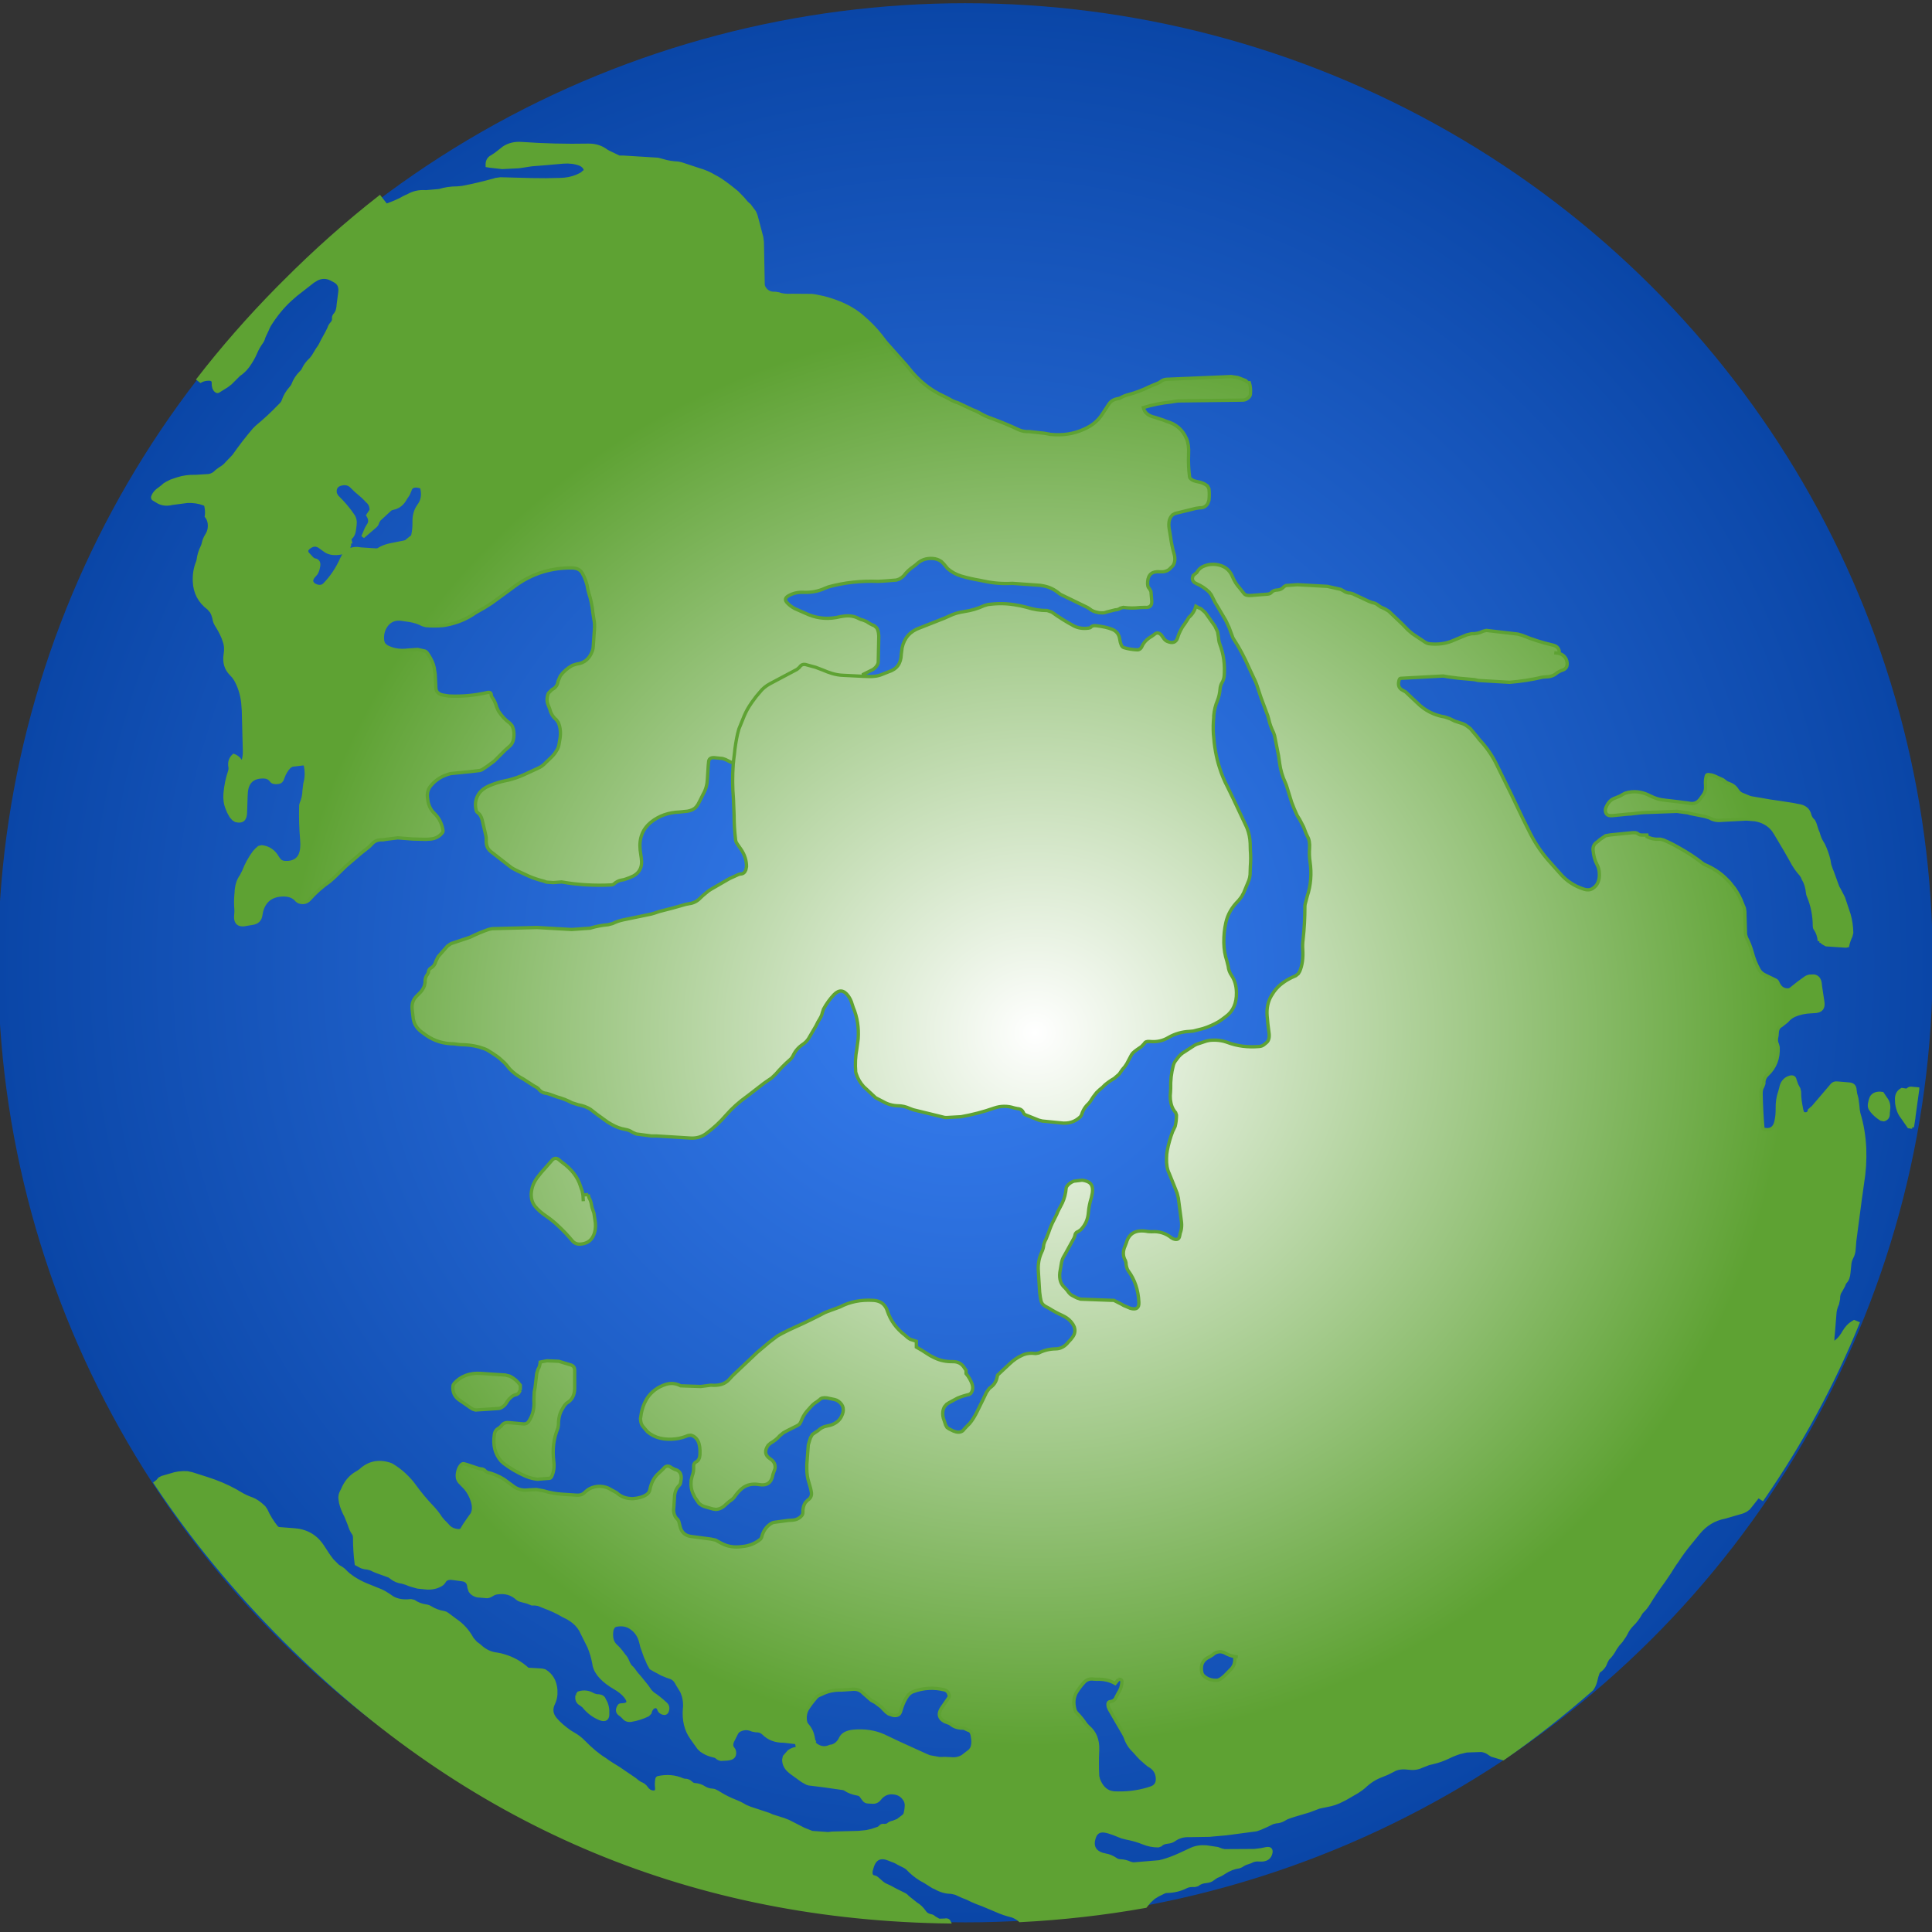 <?xml version="1.0" encoding="UTF-8" standalone="no"?>
<svg
   xmlns:dc="http://purl.org/dc/elements/1.1/"
   xmlns:cc="http://creativecommons.org/ns#"
   xmlns:rdf="http://www.w3.org/1999/02/22-rdf-syntax-ns#"
   xmlns:svg="http://www.w3.org/2000/svg"
   xmlns="http://www.w3.org/2000/svg"
   xmlns:xlink="http://www.w3.org/1999/xlink"
   xmlns:sodipodi="http://sodipodi.sourceforge.net/DTD/sodipodi-0.dtd"
   xmlns:inkscape="http://www.inkscape.org/namespaces/inkscape"
   height="583.0px"
   width="583.0px"
   version="1.1"
   id="svg16"
   sodipodi:docname="earth.svg"
   inkscape:version="0.92.3 (2405546, 2018-03-11)">
  <rect width="100%" height="100%" fill="#333333" stroke="none"/>
  <defs
     id="defs20">
    <linearGradient
       inkscape:collect="always"
       id="linearGradient864">
      <stop
         style="stop-color:#ffffff;stop-opacity:1"
         offset="0"
         id="stop860" />
      <stop
         style="stop-color:#5ea233;stop-opacity:1"
         offset="1"
         id="stop862" />
    </linearGradient>
    <linearGradient
       inkscape:collect="always"
       id="linearGradient838">
      <stop
         style="stop-color:#3980f3;stop-opacity:1"
         offset="0"
         id="stop834" />
      <stop
         style="stop-color:#0a46a7;stop-opacity:1"
         offset="1"
         id="stop836" />
    </linearGradient>
    <radialGradient
       inkscape:collect="always"
       xlink:href="#linearGradient838"
       id="radialGradient840"
       cx="342.913"
       cy="170.729"
       fx="342.913"
       fy="170.729"
       r="123.196"
       gradientTransform="matrix(2.369,0,0,2.35,-521.211,-110.75)"
       gradientUnits="userSpaceOnUse" />
    <radialGradient
       inkscape:collect="always"
       xlink:href="#linearGradient864"
       id="radialGradient866"
       cx="21.347"
       cy="21.639"
       fx="21.347"
       fy="21.639"
       r="266.803"
       gradientTransform="matrix(0.85,-0.013,0.012,0.807,2.928,4.447)"
       gradientUnits="userSpaceOnUse" />
  </defs>
  <sodipodi:namedview
     pagecolor="#ffffff"
     bordercolor="#666666"
     borderopacity="1"
     objecttolerance="10"
     gridtolerance="10"
     guidetolerance="10"
     inkscape:pageopacity="0"
     inkscape:pageshadow="2"
     inkscape:window-width="2560"
     inkscape:window-height="1380"
     id="namedview18"
     showgrid="false"
     inkscape:zoom="2.0617496"
     inkscape:cx="293.68261"
     inkscape:cy="272.099"
     inkscape:window-x="0"
     inkscape:window-y="31"
     inkscape:window-maximized="1"
     inkscape:current-layer="svg16" />
  <ellipse
     style="fill:url(#radialGradient840);fill-opacity:1;fill-rule:nonzero;stroke-width:2.383"
     id="path24"
     cx="291.313"
     cy="290.53"
     rx="291.911"
     ry="289.56" />
  <g
     transform="translate(291.015,289.985)"
     id="g14"
     style="opacity:1;fill:url(#radialGradient866);fill-opacity:1;stroke:#5ea233;stroke-opacity:1">
    <path
       d="M 85.5,-174.5 H 86 q 0.5,1.65 0.3,3.5 -0.05,0.7 -0.95,1.3 -0.6,0.45 -1.35,0.45 l -19.5,0.25 -1.45,0.2 -0.55,0.1 q -4.4,0.45 -8.5,1.7 0.5,2.3 3.5,2.95 l 2.6,0.85 0.85,0.35 q 4.4,1.2 6.1,5.3 0.75,1.75 0.6,4.55 -0.15,3.5 0.3,6.95 0.05,0.3 0.45,0.65 0.65,0.55 2.1,0.8 1.7,0.3 2.85,1.25 l 0.45,0.85 q 0.2,1.75 0,3.5 l -0.35,0.95 q -0.85,1.4 -2.45,1.3 l -1.05,0.15 -6.35,1.55 -0.75,0.4 q -1.5,1.35 -1.05,4.2 l 0.4,2.4 q 0.35,2.7 1.05,5.1 0.65,2.15 -0.3,3.65 l -1.1,1.1 q -1.15,0.9 -2.85,0.75 -3.45,-0.3 -3.7,2.95 -0.15,1.6 0.55,2.15 l 0.45,0.85 0.25,3 q 0.05,2 -2.05,1.8 l -1.5,0.05 q -2.6,0.3 -5.05,-0.05 l -0.9,0.25 q -0.55,0.45 -1.55,0.5 l -2.6,0.65 q -0.65,0.3 -1.4,0.25 l -1,-0.05 -0.1,-0.05 q -1.6,-0.25 -2.6,-1.1 l -0.7,-0.45 -8.05,-3.9 -0.55,-0.4 q -2,-1.65 -4.45,-2.15 l -1.1,-0.2 -8.45,-0.6 q -4.4,0.25 -8.5,-0.65 l -1.5,-0.3 q -2.7,-0.45 -5.45,-1.25 -2.3,-0.7 -4.1,-2.25 l -1.2,-1.45 -0.7,-0.7 q -1.15,-0.8 -2.55,-0.9 -3,-0.25 -5.1,1.85 l -0.85,0.65 q -1.6,1.05 -2.85,2.7 l -0.55,0.5 -0.8,0.5 -0.85,0.3 -3.05,0.25 -2.45,0.15 q -7.85,-0.3 -14.95,1.65 l -1.05,0.4 q -3,1.4 -6.5,1.25 h -1 q -1.85,0.1 -3.4,0.95 -1.85,0.95 -0.55,2.25 1.05,1.1 2.35,1.75 l 4.1,1.8 q 4.55,1.85 9.55,0.6 l 0.95,-0.15 q 2.65,-0.4 4.7,0.75 0.55,0.3 1.25,0.45 l 1,0.4 q 1.2,0.85 2.4,1.3 l 0.7,0.65 q 0.75,1.2 0.6,3.5 l -0.15,7 -0.25,0.65 -0.5,0.7 -0.75,0.65 -3,1.5 v 0.6 l 1.5,0.05 q 2.45,0.15 4.45,-0.75 l 1.65,-0.65 q 3.75,-1.15 3.85,-5.25 l 0.25,-1.95 q 0.95,-4.5 5.3,-6.05 l 7.5,-2.95 1.45,-0.65 q 2.05,-1 4.55,-1.35 3.1,-0.45 5.9,-1.75 l 1.15,-0.35 q 4.6,-0.65 8.9,0.2 l 1.1,0.2 1.85,0.45 q 2.95,0.95 6.1,0.95 l 1.35,0.45 q 3.15,2.3 6.7,4.2 1.95,1 4.45,0.65 0.5,-0.05 0.7,-0.3 0.45,-0.6 1.8,-0.4 2.8,0.35 4.55,1.05 2.05,0.8 2.35,3.1 0.1,0.75 0.35,1.4 0.25,0.85 0.9,1.05 1.85,0.55 3.85,0.65 1.1,0.1 1.6,-1.05 0.8,-1.8 2.9,-3 l 0.9,-0.65 q 0.95,-0.85 2,0.2 l 0.65,0.9 q 0.45,0.75 1.15,1.05 2.45,1.05 3.15,-1.1 l 0.3,-0.9 0.25,-0.6 q 0.75,-1.65 1.5,-2.55 l 0.95,-1.45 0.4,-0.65 q 1.55,-1.3 2.1,-3.35 l 0.7,0.4 0.85,0.35 1.3,1.15 2.9,4.1 0.8,1.7 0.3,1.85 q 0.05,1 0.4,1.95 1.7,4.45 1.3,9.55 -0.1,1.05 -0.6,1.9 -0.6,1 -0.65,2.1 -0.15,1.85 -0.8,3.45 -0.9,2.15 -1.1,4.55 v 0.5 q -0.25,2.5 -0.1,5 0.4,5.65 1.8,10 1,3.25 2.5,6.05 l 1.65,3.4 4,8.5 0.25,0.6 q 0.8,2.05 0.9,4.45 l 0.05,2 q 0.2,2.5 0,5 l -0.05,1.5 q 0.05,1.9 -0.75,3.5 l -0.85,2.05 -0.35,0.85 -0.65,1.2 -0.9,1.15 q -3.05,3 -3.85,6.7 -0.65,2.85 -0.6,6.05 0.05,2.95 0.9,5.45 l 0.4,1.6 q 0.15,1.55 1.05,2.85 1.4,2.1 1.45,5.1 0.1,4.9 -3.25,7.3 l -1.2,0.9 -0.8,0.55 Q 74.55,19.6 72,20.4 l -2.95,0.75 -1.05,0.1 q -3.5,0.15 -6.45,1.85 -2.5,1.5 -5.55,1.2 -1.35,-0.15 -1.7,0.6 l -0.9,0.95 -1.25,0.85 -0.8,0.6 q -0.6,0.45 -0.9,0.95 L 49,31 l -0.6,0.9 -0.65,0.75 -0.5,0.7 -0.55,0.8 -1.5,1.3 q -1.5,0.85 -2.8,1.95 l -0.75,0.75 -0.8,0.65 -1,0.95 q -1,1.2 -1.9,2.7 L 37.5,43 q -1.55,1.4 -2.15,3.45 L 35,47 q -2.45,2.35 -6,1.85 l -5.5,-0.55 -1,-0.25 -4,-1.6 Q 18,46.25 17.85,45.85 17.4,44.65 16,44.55 l -0.95,-0.2 Q 12,43.35 8.95,44.4 4.1,46.1 -1,47 l -4.5,0.25 -0.55,-0.05 -1.4,-0.35 -8,-1.95 -1.05,-0.4 q -1.75,-0.8 -3.5,-0.8 -2.45,-0.05 -4.5,-1.25 l -1.55,-0.8 -0.75,-0.4 -3.6,-3.35 q -1.55,-1.7 -2.25,-3.85 L -32.8,33.5 q -0.3,-3.6 0.35,-7 l 0.4,-3 q 0.35,-5.1 -1.5,-9.5 l -0.35,-1.05 q -0.35,-1.3 -1.15,-2.4 -2,-2.75 -4.3,-0.4 -1.85,1.95 -3.15,4.35 l -0.35,1.05 q -0.15,0.7 -0.45,1.3 l -0.45,0.8 -0.45,0.75 -0.6,1.2 -2.25,3.85 q -0.7,1.05 -1.7,1.7 -1.95,1.3 -2.9,3.3 -0.35,0.8 -1,1.35 -2.2,1.9 -4.25,4.3 l -1.25,1.2 -1.25,0.85 -1.15,0.8 -5.05,3.9 q -3.6,2.55 -6.35,5.7 -2.6,3.05 -6,5.55 -1.95,1.45 -4.55,1.35 L -93,52.8 h -1.5 l -4.55,-0.6 -1.2,-0.55 q -0.8,-0.6 -2.2,-0.85 -1.9,-0.3 -3.95,-1.45 l -1.2,-0.7 -3.25,-2.35 -1.35,-1.05 -0.65,-0.5 q -1.6,-1 -3.65,-1.35 l -1.9,-0.6 q -2.15,-1.15 -4.6,-1.8 l -1.9,-0.7 -1.15,-0.35 q -1.55,-0.1 -2.5,-1.4 l -0.5,-0.4 -0.75,-0.4 -3.25,-2.1 q -2.4,-1.25 -4.1,-3 l -1.1,-1.35 -0.5,-0.55 -1.6,-1.45 -0.8,-0.6 q -1.35,-0.95 -2.8,-1.8 -0.8,-0.45 -2.55,-0.95 -2.65,-0.7 -5.5,-0.7 L -152.55,25.2 -154,25 q -4.75,0 -8.45,-2.6 l -1.1,-0.8 q -1.8,-1.25 -2.5,-3.1 l -0.25,-1 -0.35,-3 q -0.2,-2.35 1.3,-3.85 l 0.75,-0.75 q 1.15,-1.05 1.65,-2.4 l 0.2,-1 Q -162.85,5 -162,4 l 0.25,-0.5 q 0,-0.95 0.8,-1.4 1.1,-0.6 1.5,-2.1 l 0.65,-1.3 2.8,-3.2 1.1,-0.75 4.95,-1.65 0.85,-0.3 q 2.7,-1.35 5.6,-2.35 l 1,-0.2 13.5,-0.35 10.5,0.6 5.55,-0.4 q 2.6,-0.8 5.45,-1.05 l 1.35,-0.35 q 1.5,-0.75 3.15,-1.1 l 8.45,-1.75 1.05,-0.3 1.5,-0.5 q 4.1,-1 7.95,-2.15 l 1.05,-0.2 q 1.95,-0.25 3.4,-1.8 l 0.75,-0.7 1.7,-1.4 0.8,-0.5 5.45,-3.15 2.85,-1.3 0.55,-0.1 q 1.1,-0.05 1.55,-1.25 l 0.2,-1 q 0,-2.7 -1.6,-5.1 l -1.25,-1.8 q -0.4,-0.6 -0.45,-1.15 -0.45,-3.7 -0.45,-7.45 l -0.2,-5 q -0.45,-5.15 -0.05,-10.5 l 0.05,-0.4 -0.8,-0.1 -1.6,-0.8 -0.9,-0.3 -2.5,-0.25 q -1.65,-0.1 -1.7,1.35 l -0.1,1 -0.25,4 q -0.1,2.6 -1.25,4.6 l -0.4,0.8 -0.6,1.2 q -0.55,1.2 -1.15,1.9 -0.85,1 -2.6,1.3 l -2.45,0.25 q -4.95,0.2 -8.5,3 -3.9,3.1 -3.35,8.45 l 0.35,2.5 q 0.65,4.3 -3.4,5.8 l -1.2,0.45 q -0.65,0.25 -1.4,0.35 -1.2,0.2 -2.25,1.15 -0.25,0.25 -0.75,0.3 -7.8,0.4 -15.05,-0.9 l -2.5,0.2 -2.1,-0.15 -0.8,-0.3 q -2.3,-0.55 -4.5,-1.5 l -3.45,-1.6 q -1.4,-0.65 -2.15,-1.25 l -5.9,-4.6 q -1.45,-1.15 -1.35,-3.45 0.05,-0.75 -0.15,-1.5 l -1.05,-4.5 q -0.4,-1.6 -1.35,-2.25 -0.4,-0.25 -0.5,-0.8 -0.65,-2.75 0.85,-4.95 1,-1.45 3.05,-2.35 2.5,-1.05 4.95,-1.55 l 0.95,-0.2 q 2.4,-0.6 4.5,-1.55 l 4.45,-2.05 q 1.25,-0.55 2.25,-1.65 l 1.3,-1.25 q 0.95,-0.85 1.65,-1.85 l 0.7,-1.15 0.3,-0.9 0.35,-2 q 0.45,-2.75 -0.5,-5 l -0.6,-0.8 q -1.5,-1.25 -1.95,-3.15 l -0.4,-1.05 q -0.85,-1.75 -0.05,-3.8 l 1.1,-1.1 q 1.6,-0.75 1.85,-2.55 l 0.65,-1.55 q 1.35,-1.9 3.65,-3.2 l 1.3,-0.4 q 3.45,-0.4 4.75,-4 0.25,-0.65 0.25,-1.4 l 0.35,-5 q 0.15,-1.75 -0.15,-3.05 l -0.3,-1.95 q -0.3,-3.1 -1.25,-6.05 l -0.25,-0.95 q -0.4,-2.75 -1.75,-5.1 -0.9,-1.5 -3.15,-1.5 -4.4,-0.05 -8.5,1.15 -4.65,1.4 -8.6,4.3 l -1.75,1.3 -5.2,3.8 q -2.15,1.45 -4.4,2.65 l -0.6,0.35 q -3.85,2.75 -8.9,3.7 l -1.05,0.15 q -2.5,0.2 -5,0 l -1,-0.3 q -1.8,-0.95 -4.05,-1.3 l -2.45,-0.35 q -2.75,-0.3 -4.35,1.75 -1.6,2.1 -1.2,4.9 l 0.3,0.85 0.75,0.7 q 2.8,1.6 6.5,1.15 l 3,-0.2 2.25,0.5 q 0.5,0.25 0.9,0.9 1.5,2.25 1.85,4.1 l 0.3,2 0.2,4 q 0,1.75 2.05,2.25 l 1.95,0.3 q 5.95,0.25 11.5,-1.05 1.3,-0.3 1.25,1 l 0.25,0.5 q 0.85,1.05 1.35,2.9 l 0.55,1.2 q 1.5,2.3 3.45,3.65 l 0.65,0.75 q 0.85,1.75 0.45,4 -0.25,1.45 -1.25,2.25 l -1.3,1.15 -3.25,3.25 -0.8,0.6 -0.7,0.5 -0.8,0.6 -1.45,0.95 -0.5,0.2 -2.4,0.3 -6.5,0.65 q -3.7,0.9 -5.95,3.6 -1.25,1.4 -1.1,3.45 l 0.2,1.45 q 0.45,2.1 1.9,3.5 1,1 1.55,2 0.8,1.5 1.05,3.1 0.1,0.45 -0.25,0.85 -1.35,1.6 -3.4,1.8 l -1.5,0.1 -4,-0.1 -4.5,-0.35 -3.6,0.45 -0.9,0.15 q -2.1,-0.15 -3.3,1.25 -0.7,0.8 -1.6,1.45 l -1.65,1.3 -4.55,3.9 -3.6,3.5 -1.3,1.15 q -3.4,2.35 -6.1,5.4 -0.8,0.9 -1.9,0.95 -1.4,0.05 -2.1,-0.8 -1.3,-1.5 -3.9,-1.5 -5.25,0.05 -6.6,4.9 l -0.2,1.05 q -0.25,2.35 -2.7,2.65 l -1.5,0.25 q -3.8,0.9 -3.35,-2.95 0.1,-0.7 0.05,-1.45 -0.2,-2.25 0,-4.5 l 0.05,-0.5 q 0.1,-3.2 1.55,-5.15 l 0.7,-1.35 q 1.2,-3.15 3.2,-5.85 l 0.7,-0.75 0.75,-0.65 0.85,-0.2 q 3.15,0.4 4.75,3.3 l 0.6,0.8 q 0.55,0.55 1.5,0.65 h 1.15 q 2.6,-0.25 3.55,-2.3 0.75,-1.7 0.5,-4.5 -0.45,-5.2 -0.3,-10.5 l 0.15,-0.55 q 0.8,-1.85 0.85,-3.95 l 0.25,-2 q 0.8,-2.85 0.05,-5.9 l -0.55,-0.1 -3.4,0.4 -0.75,0.45 q -1.35,1.35 -2.1,3.55 -0.3,1.05 -1.25,1.2 -1.6,0.25 -2.15,-0.5 -0.8,-1.15 -2.35,-1.15 -5,-0.1 -5.25,5.05 l -0.05,1 -0.15,4.5 q 0,1.7 -0.7,2.35 -0.75,0.65 -2.25,0.25 l -0.7,-0.45 -0.7,-0.8 -0.75,-1.35 -0.4,-1 q -0.85,-2 -0.65,-4.5 0.3,-3.5 1.35,-6.6 0.25,-0.65 0.15,-1.4 -0.4,-2.15 1.1,-3.5 1.75,0.65 2.5,2.5 0.85,-1.75 0.75,-4 l -0.25,-9.5 q 0,-2.55 -0.25,-5 -0.45,-3.85 -2.25,-7 l -0.6,-0.85 -0.75,-0.8 q -2.25,-2.3 -1.7,-5.85 0.4,-2.25 -0.3,-4.05 l -0.3,-0.9 q -0.85,-2.05 -2.05,-3.9 -0.6,-0.95 -0.75,-2.1 l -0.35,-1.15 -0.4,-0.8 -0.85,-1 q -4.1,-3.05 -4.3,-8.1 -0.15,-3.2 1,-5.95 l 0.15,-0.6 q 0.25,-2.05 1.2,-3.95 0.25,-0.5 0.35,-1.05 0.3,-1.35 1.05,-2.5 0.95,-1.45 0.75,-3.45 -0.15,-1.25 -0.9,-2.2 l 0.05,-0.25 q 0.15,-1.35 -0.2,-2.95 -0.1,-0.35 -0.6,-0.55 -2.3,-0.85 -5,-0.75 l -4.55,0.6 q -2.65,0.65 -4.6,-0.65 l -0.75,-0.45 q -0.85,-0.35 -0.4,-1.2 0.55,-1.2 1.85,-2.05 l 0.85,-0.65 0.75,-0.65 0.75,-0.45 1.2,-0.6 0.85,-0.3 1.05,-0.35 q 2.6,-0.85 5.5,-0.75 l 4,-0.25 q 1.4,-0.25 2.3,-1.3 l 1.15,-0.85 q 1.25,-0.7 1.95,-1.6 l 1.45,-1.5 0.7,-0.75 q 2.9,-4.15 6.1,-7.9 l 0.75,-0.75 q 3.75,-3.1 6.75,-6.25 l 0.75,-0.75 q 0.35,-0.4 0.55,-0.9 0.65,-2.1 2.45,-4.1 0.35,-0.4 0.55,-0.9 0.7,-1.95 2.4,-3.65 0.4,-0.35 0.65,-0.85 0.75,-1.7 2.35,-3.15 l 0.65,-0.85 1.3,-2.15 q 0.75,-0.95 1.35,-2.3 l 1.5,-2.75 0.6,-1.2 q 0.25,-0.85 0.85,-1.5 0.65,-0.65 0.55,-1.6 -0.05,-0.6 0.6,-1.25 l 0.4,-0.7 q 0.35,-0.95 0.4,-2.05 l 0.45,-3.5 q 0.45,-2.6 -1.4,-3.65 l -1.2,-0.65 q -2.15,-1.05 -4.3,0 l -1.15,0.7 -5.25,4.1 -1.7,1.5 q -3.35,3.05 -6.25,7.65 l -0.4,0.8 -0.25,0.6 -0.95,2 -0.3,0.9 -0.3,0.6 q -1.25,1.7 -2,3.5 -0.75,1.8 -2.2,3.85 -1.2,1.65 -2.8,2.7 l -1.75,1.75 -0.75,0.75 -1.1,0.85 -2.65,1.65 q -0.3,0.15 -0.7,-0.2 -0.8,-0.7 -0.75,-2.4 0,-1.1 -1.35,-1.1 -1.4,0 -2.5,0.6 l -0.7,-0.55 q 10.95,-14.15 24,-27.4 l 2.15,-2.15 q 13.8,-13.85 28.6,-25.4 l 1.95,2.5 q 2.2,-0.75 4.35,-1.8 l 0.8,-0.45 0.8,-0.4 0.6,-0.25 q 2.45,-1.45 5.45,-1.2 l 4,-0.35 q 2.55,-0.8 5.5,-0.8 l 1.5,-0.15 q 4.7,-0.9 9.2,-2.15 h 0.05 l 0.8,-0.25 1.45,-0.2 9.5,0.25 q 4.25,0.1 8.5,-0.05 2.75,-0.05 5.05,-1 l 0.85,-0.4 q 0.7,-0.3 1.15,-0.8 1.15,-0.6 -0.15,-1.9 -0.4,-0.35 -0.9,-0.55 -2.25,-0.85 -5,-0.65 l -3.5,0.3 -1,0.1 -5,0.4 -1.05,0.15 -1.9,0.3 -1.05,0.15 -5,0.25 -3.55,-0.4 -0.95,-0.15 q -0.1,-1.95 1.4,-2.7 l 1.15,-0.75 2.5,-1.95 q 2.3,-1.5 5.45,-1.25 9.85,0.7 20,0.5 3.15,-0.05 5.45,1.7 l 0.6,0.35 3.45,1.65 v -0.1 h 1 l 10.5,0.65 1.5,0.4 q 2.1,0.65 4.5,0.75 l 1,0.2 5.45,1.8 q 2.5,0.7 4.7,2.05 l 0.75,0.4 1.15,0.7 q 2.4,1.65 4.85,3.7 l 1.75,1.8 1.15,1.35 0.8,0.7 1.5,2 q 0.45,0.8 0.75,2.1 l 1.45,5.5 0.2,1.45 0.25,13 0.15,0.55 q 1.05,2.15 3.6,2 l 0.9,0.15 q 1.55,0.6 4.1,0.45 l 6,0.05 1.05,0.15 1.45,0.3 q 1.9,0.35 4.55,1.3 5.3,1.9 8.8,5.2 l 0.8,0.7 q 2.8,2.55 5.4,6.1 l 0.45,0.55 5.9,6.6 0.7,0.85 q 4.55,5.9 10.85,8.7 l 1.55,0.8 q 1.1,0.7 2.5,1.1 l 2.25,1.05 2.2,1.05 q 1.05,0.35 2,0.9 1.75,1.05 3.65,1.7 4.15,1.5 8.3,3.45 1.45,0.65 3.1,0.55 l 4.6,0.5 1.9,0.35 q 5.45,0.55 10.05,-1.55 0.7,-0.3 1.4,-0.7 2.55,-1.4 4.1,-3.8 l 2,-3.05 q 0.95,-1.45 2.9,-1.7 l 0.6,-0.2 q 1.15,-0.7 2.45,-1 3.2,-0.85 6.35,-2.4 l 0.8,-0.35 1.7,-0.7 q 0.4,-0.15 0.8,-0.45 0.95,-0.8 2.35,-0.75 l 19,-0.8 2,0.3 2.35,0.9 0.65,0.65 m -75,299 3.1,-2.9 q 1.75,-1.7 3.9,-2.65 1.75,-0.8 4,-0.5 l 0.9,-0.15 q 2.35,-1.2 5.1,-1.25 2.25,0 3.9,-2.1 l 0.75,-0.8 0.6,-0.8 q 0.9,-1.35 0.4,-2.9 l -0.4,-0.8 -0.6,-0.8 q -1,-1.15 -2.65,-1.9 -2,-0.9 -3.9,-2.1 l -1.2,-0.65 q -1.1,-0.65 -1.3,-1.7 l -0.2,-1 -0.2,-1.5 -0.35,-5.6 -0.05,-0.9 q -0.2,-3 1,-5.6 0.55,-1.05 0.65,-2.4 l 0.3,-0.85 0.4,-0.8 0.75,-1.9 q 0.65,-2 1.65,-3.9 l 0.8,-1.6 0.35,-0.85 1.35,-2.6 q 0.95,-2.05 1.15,-4.5 0.05,-0.25 0.25,-0.55 0.75,-1 2.05,-1.5 l 2.5,-0.3 q 1,0.1 1.9,0.55 1.55,0.8 1.2,3.3 l -0.3,1.45 q -0.7,2.15 -0.9,4.55 -0.25,3 -2.3,5.1 l -0.7,0.5 q -1,0.3 -1.1,1.4 l -0.2,0.55 -2.7,4.9 -0.35,0.6 Q 29.5,90 29.3,91.05 L 28.8,94 q -0.35,3.05 1.55,4.65 l 0.7,0.8 q 0.75,1.15 1.5,1.5 l 1.35,0.7 1.15,0.4 9.45,0.35 h 0.6 l 2.35,1.2 0.6,0.35 2,0.85 q 2.75,0.8 2.6,-1.8 -0.25,-5.55 -3.2,-9.5 -0.6,-0.85 -0.7,-2.5 L 48.6,90.45 Q 47.4,88.4 48.5,86 l 0.4,-1.05 q 1.25,-4.35 6.55,-3.3 l 1.05,0.05 q 3.4,-0.25 6,1.85 l 0.55,0.3 q 1.65,0.6 1.9,-0.85 l 0.2,-0.95 q 0.7,-1.7 0.2,-4.5 L 64.55,71.5 64.2,70.1 63.4,68.05 61.8,64.1 q -0.9,-1.8 -0.8,-4.6 0,-1.25 0.25,-2.45 0.55,-2.85 1.6,-5.6 l 0.4,-0.8 0.35,-0.75 Q 64,48.25 64,46.5 l -0.25,-0.75 q -0.7,-0.8 -1.1,-1.8 Q 61.9,41.9 62.2,39.5 l 0.05,-1 q -0.1,-3.65 0.8,-7 0.2,-0.75 0.65,-1.35 l 0.6,-0.8 q 0.9,-1.25 2.15,-1.95 l 3,-1.95 0.6,-0.3 0.9,-0.3 2.1,-0.7 0.95,-0.2 q 2.9,-0.3 5.45,0.65 4.4,1.65 9.55,1.2 0.75,-0.05 1.35,-0.5 l 0.8,-0.65 q 1.1,-0.9 0.75,-3.15 -0.35,-2.4 -0.55,-5 Q 91.1,13.15 92.6,10.55 94,8.1 96.1,6.6 97.7,5.4 100,4.45 l 0.75,-0.6 0.45,-0.75 q 1.15,-2.65 0.9,-6.6 -0.1,-1.5 0.1,-3 0.55,-4.8 0.55,-10 l 0.05,-0.55 0.65,-2.45 q 1.65,-5 0.85,-10.45 -0.3,-2 -0.15,-4.05 0.15,-2.3 -0.6,-3.55 l -0.45,-0.95 -0.75,-1.95 -1.15,-2.2 -0.8,-1.3 q -0.9,-1.9 -1.65,-3.95 l -1.6,-5.15 -0.35,-0.85 q -1.25,-2.75 -1.65,-5.6 L 94.8,-61.95 94,-66 l -0.4,-2 -0.3,-0.9 q -1.05,-2.1 -1.45,-4.05 l -0.3,-1.05 -2.05,-5.5 -1.35,-4.05 -0.35,-0.85 -1.9,-4.05 q -2.05,-4.7 -4.5,-8.45 -0.45,-0.65 -0.75,-1.65 l -0.8,-2.15 -0.1,-0.2 -0.75,-1.6 -0.2,-0.4 -2.4,-4.05 -0.7,-1.15 -0.4,-0.8 -0.8,-1.6 -0.65,-0.85 q -1.75,-1.65 -3.9,-2.55 -1.15,-0.5 -1.15,-1.6 l 0.2,-0.8 0.6,-0.5 0.5,-0.4 q 0.8,-1.45 2.3,-2 2.55,-1 5.2,-0.05 2.3,0.85 3.3,3.3 0.85,2 2.15,3.4 l 1.3,1.65 q 0.55,0.75 2.15,0.6 l 5,-0.4 q 0.75,-0.05 1.2,-0.55 0.5,-0.65 1.8,-0.7 1.15,-0.05 2,-1.05 l 0.55,-0.3 3.45,-0.25 9,0.5 4.05,0.9 0.75,0.4 q 1.05,0.75 2.2,0.75 l 0.85,0.25 q 0.4,0.25 0.8,0.4 l 3.85,1.8 1.05,0.4 q 1.05,0.15 1.8,0.8 l 0.8,0.55 q 0.6,0.3 1.25,0.55 l 1.15,0.7 4.1,3.9 1.75,1.8 1.3,1.1 3.9,2.6 q 0.65,0.4 1.4,0.45 3.55,0.35 6.5,-0.8 l 4.55,-1.9 1.45,-0.35 q 1.95,0.05 3.5,-0.75 l 1,-0.25 9.5,1.1 1.4,0.4 q 4.3,1.8 9.05,2.9 1.75,0.35 2.05,1.85 l -0.1,0.65 0.05,0.05 q 1.5,0.4 2.15,1.75 l 0.2,0.6 q 0.5,2.3 -1.7,2.8 l -1.15,0.6 q -1.45,1.35 -3.45,1.3 l -1.05,0.1 q -4.85,1.15 -9.95,1.55 l -9.45,-0.55 -1.1,-0.25 -4.95,-0.45 -3.1,-0.4 -1.4,-0.25 -12.9,0.7 q -0.35,0.05 -0.5,0.8 -0.5,2.05 1.25,2.85 l 0.8,0.45 1.3,1.25 3.1,2.9 q 1.9,1.6 4,2.45 1.55,0.65 3.4,0.95 l 1.6,0.55 1.4,0.7 2.45,0.8 0.75,0.35 0.7,0.5 0.8,0.6 2.1,2.5 0.6,0.8 q 2.9,3.05 4.85,6.75 l 4.75,9.65 3.75,7.85 0.6,1.2 0.9,1.8 0.6,1.2 q 2.5,4.9 6.2,8.9 l 2.8,3.15 q 2.85,3.3 7.2,4.7 1.45,0.45 2.55,-0.2 2.25,-1.4 2.05,-4.65 -0.05,-1.4 -0.65,-2.5 -1.05,-2 -1.25,-4.5 -0.1,-1.6 1.3,-2.45 l 0.8,-0.7 1.7,-1.15 1.45,-0.25 6.5,-0.65 q 1.35,-0.15 1.85,0.35 0.4,0.35 1.15,0.35 h 1.5 l 0.05,0.5 q 1.7,0.9 4,0.75 l 1,0.25 q 2.45,1.05 4.6,2.3 4.2,2.35 7,4.6 0.4,0.35 0.9,0.55 3.6,1.55 6.1,3.95 l 1.25,1.25 1.55,1.95 q 1.55,2.25 2.3,4.35 l 0.65,1.6 0.15,0.95 0.2,7 0.3,1 q 1,1.8 1.75,4.45 0.7,2.75 2.05,5.15 0.5,0.95 1.65,1.55 l 3.4,1.65 q 0.4,0.2 0.6,0.7 0.95,2.3 3.05,2.25 0.5,0 0.95,-0.35 2.25,-1.85 4.2,-3.2 0.6,-0.45 1.35,-0.6 l 1.35,-0.05 q 1.7,0.25 1.9,2.45 l 0.05,0.55 0.75,4.95 q 0.3,2.45 -2.05,2.7 l -1.5,0.1 q -2.75,0.1 -5.05,1.1 -1.3,0.6 -2.25,1.75 l -1.7,1.35 q -1.25,0.6 -1.25,2.5 l -0.05,0.55 q -0.4,1.65 0.1,2.55 l 0.25,0.9 q 0.25,5.05 -3.2,8.3 -1.2,1.1 -1.1,2.7 l -0.35,0.95 q -0.5,0.7 -0.5,2.05 0.1,5.25 0.55,10.45 0.05,0.3 0.6,0.4 2.7,0.45 3.35,-2.35 0.45,-1.95 0.4,-4 -0.05,-2.7 0.75,-5 l 0.3,-1.05 q 0.45,-2.65 2.7,-3.35 1.4,-0.4 1.6,0.9 l 0.5,1.4 0.65,1.2 0.2,0.9 q 0,1.85 0.3,3.55 l 0.35,1.9 L 253,46 q 1.8,0.55 2,-0.95 l 1.1,-0.95 5.55,-6.5 q 0.65,-0.9 1.85,-0.75 l 3.5,0.3 q 1.7,0.1 1.75,1.85 l 0.15,1.05 0.25,0.9 0.15,0.6 0.25,1.9 0.15,1.55 0.2,1.05 q 1.5,4.95 1.75,10.45 0.2,5.4 -0.65,10.5 l -0.7,5 -1.65,12.5 -0.2,2.5 q -0.05,1.3 -0.75,2.6 -0.45,0.9 -0.55,1.9 L 266.9,94 q -0.15,1.95 -1.05,2.85 -0.35,0.4 -0.55,1.1 l -0.85,1.55 q -0.75,1 -0.7,2.5 l -0.3,1.45 q -0.75,1.65 -0.8,3.05 l -0.4,5.05 q -0.25,1.95 -0.25,3.95 1.85,-1 3.05,-2.95 l 0.35,-0.6 q 1.1,-1.85 2.45,-2.7 l 0.65,-0.4 1.1,0.45 q -11.3,27.8 -28.75,53.05 l -1.3,-0.85 -2.25,2.85 -0.65,0.8 -0.8,0.6 -0.8,0.4 -0.6,0.2 -5,1.45 q -4.75,0.9 -7.9,4.75 l -2.9,3.55 q -1.85,2.25 -3.6,4.95 l -0.65,0.9 -0.75,1.15 -0.8,1.3 -1.8,2.65 q -2.55,3.45 -4.65,6.9 -0.8,1.3 -1.75,2.2 -0.4,0.35 -0.65,0.85 -1,1.85 -2.6,3.4 -1.1,1.15 -1.7,2.45 l -0.45,0.8 -1.1,1.6 -0.9,1 -0.85,1.2 q -0.9,1.8 -2.3,3.15 l -0.5,0.95 q -0.55,1.7 -1.95,2.65 -0.4,0.3 -0.55,0.85 -0.35,0.95 -0.55,1.95 l -0.15,0.55 q -0.35,1.25 -1.05,2.2 -13,11.4 -26.75,20.95 l -3.45,-1.05 -0.8,-0.5 q -0.75,-0.6 -1.8,-0.85 l -0.55,-0.1 -4.45,0.15 -2.1,0.5 q -1.75,0.55 -3.35,1.35 -2.25,1.1 -4.65,1.65 l -1.4,0.35 -2.05,0.8 q -1.75,0.85 -4,0.55 -2.9,-0.4 -4.65,0.7 l -1.8,0.9 -1.6,0.65 q -2.9,1.05 -5.3,3.35 l -0.8,0.65 -1.25,0.85 -3.7,2.15 -0.8,0.4 q -2.25,1.2 -4.65,1.6 l -2.4,0.5 -1.6,0.6 -1.45,0.55 -4.55,1.35 -1.35,0.45 q -0.85,0.25 -1.6,0.75 -1.15,0.7 -2.5,0.75 L 93,260 q -1.65,0.85 -3.65,1.7 l -1.3,0.45 -9.05,1.2 -4,0.35 -1,0.1 -6,0.1 q -2.65,-0.15 -4.7,1.3 -0.8,0.55 -1.8,0.65 -1.65,0.15 -2.3,0.9 L 58.5,267 q -2.35,0 -4.55,-0.9 -2.35,-0.95 -5,-1.45 l -1.4,-0.35 -2.65,-1.05 -1.35,-0.45 -0.6,-0.15 q -2.95,-0.75 -3.8,1.9 l -0.25,0.95 q -0.45,3 2.6,4.05 l 1,0.25 q 1.65,0.25 3.25,1.35 0.5,0.35 1.25,0.4 1.65,0.05 3.1,0.75 l 0.9,0.2 7.8,-0.65 1.2,-0.3 q 2.3,-0.65 5.05,-1.9 l 3.45,-1.6 q 2,-0.9 4.5,-0.7 l 3.4,0.5 1.2,0.45 0.9,0.2 9,-0.05 2.05,-0.25 1.45,-0.3 q 1.7,-0.35 1.5,1.1 -0.45,2.5 -3.5,2.25 -1.45,-0.15 -2.65,0.55 l -0.85,0.3 q -0.85,0.2 -1.95,0.95 l -0.6,0.25 q -2.4,0.35 -4.45,1.7 -1.15,0.8 -2.4,1.25 L 75,277 q -0.65,0.6 -2,0.75 -1.7,0.15 -2.7,1 l -0.8,0.2 q -1.65,-0.1 -2.6,0.4 -2.65,1.35 -5.9,1.4 l -0.55,0.1 -2.05,1 -1.3,0.8 -1.3,1.2 -1.15,1.4 q -18.45,3.3 -37.85,4.3 -0.7,-0.65 -1.75,-1.15 l -0.6,-0.25 q -2.65,-0.65 -4.5,-1.5 l -4.4,-1.85 -1.6,-0.6 q -1.7,-0.65 -3.1,-1.4 l -1.3,-0.5 -2.2,-1 L -4,281 q -2.4,0 -4.65,-1.3 l -0.8,-0.35 -1.75,-1.1 -0.7,-0.45 -1.2,-0.65 q -2.35,-1.45 -4.15,-3.4 l -0.65,-0.45 -1.2,-0.6 -0.8,-0.4 q -0.95,-0.6 -2.05,-0.95 l -0.6,-0.25 q -1.95,-0.85 -3.25,-0.35 -1.3,0.5 -1.95,2.35 l -0.4,1.35 q -0.35,1.85 1.1,2 0.3,0.05 0.7,0.4 l 1.6,1.4 0.65,0.45 q 1.85,0.8 3.2,1.6 l 2,1 0.8,0.4 q 0.6,0.3 1.05,0.85 l 2.5,2 q 1.4,0.8 2.55,2.45 0.6,0.9 1.95,1.15 0.55,0.1 0.9,0.5 l 1.45,0.85 1.7,-0.05 q 1.05,-0.25 1.4,0.5 l -3.1,-0.05 h -0.05 q -115.15,-2.65 -197.3,-84.85 -22.55,-22.55 -39.1,-47.55 l 0.65,-0.5 0.65,-0.75 0.8,-0.4 2.6,-0.75 q 2.25,-0.8 4.95,-0.65 l 1.4,0.3 4.55,1.45 q 4.6,1.45 8.6,3.65 l 1.35,0.8 q 1.75,1.05 3.65,1.7 1.7,0.65 3.6,2.5 l 0.55,0.8 q 1.25,2.8 3.3,5.35 l 0.5,0.3 4.5,0.35 q 5.6,0.3 8.65,4.75 l 1.15,1.75 0.45,0.7 0.55,0.8 0.9,1.2 1.75,1.75 1.15,0.7 0.6,0.45 1.05,1.05 0.1,0.1 h 0.05 l 0.2,0.2 1.35,1 q 2.05,1.35 4.15,2.2 l 4.35,1.75 q 0.95,0.4 2.2,1.25 l 1.25,0.85 q 2.25,1.3 5.6,0.9 l 0.85,0.2 q 1.6,1.1 3.65,1.4 0.75,0.1 1.4,0.5 1.85,1.15 4.05,1.5 0.55,0.1 1,0.45 l 2.55,1.9 q 3.05,2.05 4.95,5.55 l 1.15,1.3 q 0.65,0.4 1.2,0.9 2.3,2.15 5.2,2.45 l 1.05,0.2 0.9,0.25 q 4.1,1.15 7.3,4.1 l 4.25,0.25 0.85,0.2 q 3.05,1.85 3.35,5.8 v 1.3 q -0.1,1.45 -0.7,2.7 -1.3,2.6 0.65,4.85 1.65,1.9 4.3,3.75 l 1.15,0.7 q 1.55,0.85 2.9,2.2 3.45,3.55 6.55,5.45 l 0.9,0.65 1.15,0.75 q 2.2,1.3 4.3,2.8 l 2.65,1.8 0.85,0.7 0.75,0.5 q 1.25,0.45 1.85,1.35 0.8,1.2 2,1.3 1.3,0.15 1.15,-1.3 -0.15,-1.25 0.05,-2.5 0.05,-0.5 0.4,-0.55 4,-0.85 7.35,0.65 l 0.55,0.15 q 1.2,-0.05 2,0.75 0.5,0.5 1.05,0.55 1.7,0.1 2.95,0.95 1.15,0.7 2.5,0.75 l 0.55,0.1 q 0.95,0.4 1.75,0.95 2,1.25 4.65,2.3 1.35,0.5 3,1.5 l 0.6,0.25 0.85,0.35 3.05,1 2.55,0.85 1,0.45 3.5,1.1 1.4,0.55 4.6,2.35 2.5,1 4.95,0.35 1.05,-0.15 8,-0.2 2.45,-0.25 1.55,-0.35 2.1,-0.7 0.5,-0.4 q 0.35,-0.6 1.4,-0.4 l 0.8,-0.15 q 0.75,-0.7 1.7,-0.85 l 1.4,-0.55 1.65,-1.25 q 0.45,-0.35 0.55,-0.7 0.4,-1.4 0.4,-2.9 l -0.2,-0.9 q -1.1,-2.2 -3.3,-2.55 -2.85,-0.5 -4.65,1.85 -0.9,1.1 -2.35,0.9 l -1,-0.05 q -0.95,0 -1.45,-0.8 l -0.65,-0.9 q -0.4,-0.55 -0.95,-0.65 -2.5,-0.45 -3.9,-1.45 -0.3,-0.2 -0.6,-0.25 l -5.95,-0.85 -4.45,-0.55 -0.6,-0.2 -1.35,-0.75 -3.45,-2.5 -0.8,-0.7 Q -54.5,242.8 -54.5,241 l 0.2,-0.9 1.35,-1.55 q 1.1,-0.75 2,-0.85 0.75,-0.1 0.45,-1.2 l 5.05,-1.15 0.15,0.6 0.35,0.5 q 2.15,1.65 4.45,0.55 l 0.65,-0.1 q 1.65,-0.55 2.5,-2.35 0.85,-1.8 3.85,-2.1 5.05,-0.45 9.1,1.35 l 4.85,2.3 8.15,3.7 0.85,0.35 3.05,0.55 q 1.8,-0.1 3.5,0.05 1.95,0.2 3.5,-0.75 L 1.75,238.25 2.2,237.6 Q 2.9,236.15 2.35,233.55 2.1,232.3 1.1,232.1 L 0.35,231.75 Q 0,231.5 -0.5,231.5 q -2.25,0 -3.7,-1.25 Q -4.5,230 -4.95,229.9 L -6,229.5 q -2.8,-1.6 -0.55,-4.55 l 1.8,-2.6 q 0.25,-0.35 0.15,-0.8 -0.35,-1.35 -1.4,-1.6 -4.85,-1.2 -9.5,0.55 -1.2,0.4 -2.1,1.95 -0.95,1.55 -1.65,4 -0.4,1.5 -2.25,1.2 l -1.35,-0.45 -0.75,-0.55 -0.75,-0.75 -0.75,-0.8 -1.8,-1.35 -1.2,-0.65 -2.4,-2.1 q -1.35,-1.5 -3.55,-1.2 L -37,220 q -3.4,-0.1 -6.1,1.3 l -0.85,0.35 -0.55,0.35 q -1.8,2.05 -2.8,3.65 -0.9,1.4 -0.75,3.35 l 0.2,0.95 0.35,0.55 q 1.5,1.6 1.9,4 l 0.1,0.6 0.05,0.1 -4.9,0.7 -4.15,-0.5 q -3.75,0.05 -6.1,-2.3 -0.9,-0.9 -2.4,-0.85 l -1,-0.2 q -2.2,-1 -4.25,0.3 l -0.45,0.55 -0.6,1.2 -0.4,0.8 q -1.05,1.8 -0.05,2.85 0.25,0.25 0.35,0.75 0.3,1.9 -1.55,2.2 l -0.6,0.1 -1.9,0.1 q -0.8,-0.15 -1.3,-0.65 -0.25,-0.25 -0.75,-0.35 -1.95,-0.45 -3.15,-1.2 l -0.7,-0.45 -0.75,-0.7 -1.05,-1.45 -1.2,-1.7 q -2.55,-3.6 -2.1,-8.9 l 0.05,-0.35 q 0.1,-2.6 -0.9,-4.75 l -0.45,-0.75 -0.5,-0.8 -0.45,-0.75 q -0.75,-1.6 -2.2,-2 l -0.75,-0.25 -1.7,-0.7 -0.8,-0.45 -1.35,-0.7 -1.1,-0.65 -0.7,-1.25 -0.5,-1.2 -0.4,-0.85 -1.1,-3.1 -0.35,-1.4 q -0.65,-2.7 -2.75,-4.2 -1.9,-1.45 -4.6,-0.95 -0.5,0.1 -0.75,0.35 -0.5,0.5 -0.65,1.25 -0.5,3.15 1.25,4.7 1.05,0.95 1.9,2.15 l 0.6,0.8 q 0.6,0.55 1.1,1.85 0.5,1.25 1.3,1.85 l 0.45,0.55 0.8,1.1 1.05,1.2 2.15,2.65 0.55,0.8 0.5,0.7 0.7,0.7 q 1.8,1.15 3.9,3.1 0.5,0.45 0.6,1 0.1,0.55 -0.15,1.25 -0.35,0.85 -1.3,0.55 -0.9,-0.35 -1.1,-0.9 -0.55,-1.6 -1.8,-0.85 -0.7,0.45 -1,1.7 l -0.6,0.6 q -2.35,1.15 -5,1.6 -1.5,0.25 -2.35,-0.85 l -0.5,-0.5 -0.8,-0.6 q -0.5,-0.45 -0.5,-1.05 0,-0.6 0.5,-1.35 0.15,-0.25 0.65,-0.25 3.3,-0.05 1.15,-2.65 -1.1,-1.35 -3.1,-2.5 -2.6,-1.5 -4.2,-3.2 -1.65,-1.75 -2.05,-3.6 l -0.1,-0.6 q -0.5,-2.7 -1.5,-5.05 l -0.4,-0.8 -2.1,-4.2 q -1.05,-1.85 -3.05,-3.15 l -0.8,-0.5 -0.8,-0.4 -0.6,-0.3 q -2.7,-1.6 -5.9,-2.75 l -1.6,-0.65 -0.95,-0.15 h -1 l -1.35,-0.55 -2.1,-0.55 q -0.55,-0.15 -0.95,-0.5 -2.5,-2.3 -6.1,-1.75 -0.75,0.1 -1.4,0.5 -0.9,0.6 -1.6,0.65 l -3,-0.25 q -1.5,-0.4 -2.15,-1.45 l -0.35,-1.1 q -0.1,-2.05 -2,-2.3 l -2.95,-0.4 q -1.95,-0.3 -2.65,1.15 l -0.45,0.5 q -1.8,1.3 -4.45,1.25 l -3,-0.3 -1.95,-0.55 -0.6,-0.2 -0.85,-0.35 -1.15,-0.35 q -2,-0.25 -3.45,-1.45 l -0.55,-0.4 -4,-1.45 -0.8,-0.35 q -1,-0.6 -2.65,-0.75 l -0.9,-0.25 -1.6,-0.85 Q -184,178 -184,174 q 0,-0.75 -0.35,-1.25 -0.7,-0.9 -1.25,-2.7 l -1,-2.5 q -1.1,-2 -1.6,-4 l -0.1,-0.6 q -0.35,-1.6 0.4,-2.9 l 0.3,-0.6 q 1.2,-2.9 3.55,-4.55 l 1.15,-0.7 0.65,-0.45 q 3.75,-3.5 8.8,-1.9 0.45,0.15 0.8,0.35 2.1,1.3 3.65,2.75 1.85,1.75 2.85,3.15 2.7,3.75 5.7,6.85 1.35,1.45 2.4,3.1 l 0.7,0.85 0.75,0.75 0.7,0.75 q 1.1,1.4 3.4,1.55 l 0.7,-0.2 1,-1.65 1.8,-2.6 q 1.15,-1.2 0.8,-3.5 l -0.25,-1 q -0.7,-2.25 -2.15,-3.95 l -1.45,-1.5 q -1.25,-1.1 -0.9,-3.05 0.2,-1.25 0.8,-2.1 0.55,-0.8 1.1,-0.7 l 1.05,0.3 3.45,1.15 0.55,0.1 q 0.95,0 1.55,0.75 l 0.5,0.3 q 2.65,0.65 5,2.1 l 2.6,1.9 q 2.05,1.7 4.85,1.3 l 2.4,-0.1 2.15,0.4 q 2.6,0.8 5.45,1 l 4.5,0.3 q 1.5,0.1 2.4,-0.8 0.95,-0.9 1.7,-1.25 2.6,-1.2 5.4,-0.1 l 2.55,1.4 q 1.65,1.55 3.95,1.75 l 0.5,0.05 h 0.5 q 2.55,-0.2 4.05,-1.2 0.9,-0.6 1.05,-1.55 0.55,-2.85 2.3,-4.6 l 0.75,-0.7 1,-0.95 q 1.05,-1.45 2.45,-0.35 l 0.95,0.5 q 2.15,0.5 2,2.85 l -0.2,1.2 q -0.1,0.55 -0.5,0.9 -1.3,1.3 -1.35,3.65 l -0.15,2.45 -0.1,1.05 q 0,2 1.25,3.05 l 0.3,0.5 0.35,1.4 q 0.6,2.8 3.3,3.2 l 6.05,0.8 1.4,0.3 1.55,0.85 0.6,0.3 q 2.25,1.1 4.95,0.9 l 1,-0.1 q 3.15,-0.3 5.5,-2.25 l 0.3,-0.5 q 0.65,-2.7 2.65,-4.05 0.55,-0.4 1.1,-0.5 l 4.45,-0.6 1,-0.05 q 1.8,-0.1 2.9,-1.35 0.35,-0.4 0.35,-0.9 -0.05,-1.75 0.7,-3 l 0.7,-0.75 q 1.35,-0.85 1.2,-2.25 -0.2,-1.4 -0.75,-3.05 -0.65,-2 -0.65,-4.25 V 152 l 0.45,-6 0.4,-1.35 0.25,-0.75 0.55,-1 1,-0.7 0.7,-0.45 q 1.3,-1.2 2.65,-1.4 l 1.1,-0.25 q 2.4,-0.75 3.35,-2.65 1.45,-2.85 -0.85,-4.55 -0.55,-0.4 -1.15,-0.55 l -2.4,-0.5 q -1.6,-0.2 -2.15,0.5 L -44.5,133 q -1.05,0.6 -1.9,1.6 l -1.2,1.35 q -1,1.15 -1.75,3.1 l -0.4,0.7 -0.65,0.45 -2.2,1.1 -0.8,0.4 -1.2,0.65 -1.1,0.9 q -1.1,1.3 -2.8,2.25 l -0.75,0.65 q -1.7,2.55 0.6,4.05 1.8,1.15 1.5,3 l -0.45,1.25 -0.2,0.6 q -0.6,3.6 -4.2,2.95 -2.9,-0.5 -4.95,1.05 -1.35,1.05 -2.6,2.9 l -0.5,0.5 -0.9,0.65 -1.05,0.9 q -1.3,1.4 -3,1.5 l -0.95,-0.15 -2.1,-0.6 q -1.1,-0.25 -2.05,-1.1 l -1.2,-1.75 -0.4,-0.8 q -0.75,-1.45 -0.8,-3.1 l 0.05,-1.3 0.3,-1.25 q 0.55,-1.4 0.45,-2.95 -0.05,-0.95 0.75,-1.35 1.05,-0.55 1.15,-2.15 0.15,-2.6 -0.55,-4.05 -0.75,-1.5 -2.2,-1.85 l -0.85,0.1 q -1.75,0.75 -3.6,1 -5.35,0.65 -8.6,-2.1 l -0.65,-0.75 -0.5,-0.6 q -0.75,-0.75 -0.9,-1.8 l -0.1,-0.85 0.1,-0.6 q 0.25,-2.1 1.1,-4.05 l 0.7,-1.35 q 2.1,-3.2 5.8,-4.35 2.25,-0.7 4.45,0.45 l 6.05,0.2 3.05,-0.4 q 3.55,0.35 5.4,-1.6 l 1.2,-1.3 7.45,-7.05 3.5,-2.95 0.9,-0.7 1.65,-1.25 1.35,-0.75 q 2.2,-1.15 3.6,-1.75 4.95,-2.2 9.45,-4.6 l 1.05,-0.4 3.4,-1.25 q 4.45,-2.35 10.05,-2 2.35,0.15 3.45,1.65 0.55,0.7 0.8,1.55 1.45,4.35 5.3,7.3 l 0.85,0.75 0.75,0.5 1.85,0.6 v 1.75 q 1.7,0.95 3.65,2.25 l 0.75,0.45 1.2,0.6 q 2.45,1.15 5.4,1.1 2.4,-0.05 3.6,2.05 l 0.4,0.55 v 1 q 1.2,1.45 1.8,3.1 0.55,1.65 -0.35,2.85 l -0.5,0.35 q -1.8,0.4 -3.5,1.1 l -2.6,1.4 -0.7,0.45 -0.65,0.75 q -0.85,1.5 -0.35,3.45 l 0.7,2.1 0.4,0.7 0.65,0.45 1.2,0.6 0.9,0.3 q 1.7,0.35 2.45,-0.85 l 0.9,-0.95 0.75,-0.75 q 1.2,-1.45 2.25,-3.6 l 1.8,-3.65 1.05,-2.2 0.8,-1.1 0.55,-0.45 Q 9.65,127.4 10,125 l 0.5,-0.5 M 258,-6 q -0.2,-2.2 -1.25,-3.7 -0.25,-0.3 -0.25,-0.8 0,-4.8 -1.8,-9.1 -0.2,-0.4 -0.25,-0.9 -0.25,-2.55 -1.25,-4.15 l -0.35,-0.8 -0.35,-0.55 q -1.85,-2.05 -3.05,-4.45 l -1.8,-3.15 -2.85,-4.8 -0.75,-1.15 q -2,-2.5 -5.5,-3.1 l -2.55,-0.2 -7.5,0.4 q -2,0.25 -3.7,-0.75 l -1.3,-0.4 -4.5,-0.9 -0.65,-0.2 -3.35,-0.45 -9.6,0.35 h -0.1 l -1.3,0.1 -3.05,0.35 h -0.45 l -1.5,0.15 -3.5,0.35 q -2.3,0.2 -2.05,-2.1 l 0.2,-0.5 q 0.9,-2.15 2.8,-2.75 1.5,-0.55 2.2,-1.05 l 0.8,-0.4 q 3.7,-1.15 7.45,0.8 2.2,1.15 4.6,1.35 l 3.85,0.45 1.15,0.15 2.25,0.3 0.25,0.05 q 1.9,0.3 3.1,-1.4 l 0.8,-1.1 q 0.9,-1.2 0.75,-2.95 -0.15,-1.5 0.25,-2.9 0.1,-0.35 0.6,-0.35 l 1.05,0.15 0.85,0.3 1.2,0.55 1.25,0.55 0.8,0.6 q 0.35,0.35 0.9,0.5 1.8,0.6 2.65,2 0.7,1.1 1.7,1.4 l 1.2,0.5 0.85,0.35 0.6,0.15 2.05,0.35 h 0.05 l 3.4,0.6 2.45,0.35 4.55,0.7 1.45,0.3 q 3,0.35 3.6,2.85 0.25,1 1.15,1.8 l 0.35,0.7 0.7,2.15 0.35,0.85 q 0.4,1.55 1.1,2.7 l 0.45,0.75 q 1.1,2.3 1.65,4.65 l 0.25,1.45 0.5,1.45 0.25,0.6 1.4,3.85 q 0.25,0.85 0.75,1.6 l 1.25,2.4 1.7,5.1 q 0.75,2.65 0.8,5.5 l -0.25,1 q -0.65,1.35 -1,2.9 L 266,-4.5 260.05,-4.9 259,-5.5 258.5,-6 H 258 m -80,-87 1.4,0.15 L 178,-93 M 286.05,50.15 285,50 l -2.05,-2.95 -0.3,-0.4 -0.1,-0.15 -0.35,-0.6 q -0.65,-1.4 -0.85,-3 l -0.05,-1.4 q 0.05,-1.85 1.6,-2.7 l 1.6,0.25 0.25,-0.3 q 0.5,-0.45 1.25,-0.3 l 0.5,0.05 1.15,0.1 v 0.1 l -1.15,8.35 v 0.2 l -0.45,2.9 M -103,-242 l -1,-0.45 1,0.45 m 72.5,156.1 -6,-0.3 q -1.8,-0.05 -3.55,-0.6 -1.3,-0.4 -2.55,-0.95 l -2.35,-0.9 -0.6,-0.15 -2,-0.55 q -1.45,-0.5 -2.2,0.7 l -0.75,0.65 -8.1,4.3 q -1.95,1.05 -3.1,2.55 l -1.1,1.3 -1.3,1.75 -0.8,1.2 q -1.15,1.8 -1.95,3.95 l -0.35,0.85 -0.85,2.1 -0.4,1.5 q -0.65,2.9 -0.95,6 l -0.3,2.45 v 0.15 -0.15 l 0.3,-2.45 q 0.3,-3.1 0.95,-6 l 0.4,-1.5 0.85,-2.1 0.35,-0.85 q 0.8,-2.15 1.95,-3.95 l 0.8,-1.2 1.3,-1.75 1.1,-1.3 q 1.15,-1.5 3.1,-2.55 l 8.1,-4.3 0.75,-0.65 q 0.75,-1.2 2.2,-0.7 l 2,0.55 0.6,0.15 2.35,0.9 q 1.25,0.55 2.55,0.95 1.75,0.55 3.55,0.6 l 6,0.3 m -154.65,-40 q -0.5,0.2 -0.55,0.9 -0.05,0.25 -0.25,0.55 -0.7,1.05 -2.1,1.3 -3.2,0.6 -5,-0.8 l -1.45,-1.05 q -1.45,-1.05 -3,0 -1.75,1.15 -0.4,2.4 l 0.7,0.75 q 0.6,0.75 1.2,0.85 1.45,0.25 1.1,2 -0.3,1.75 -1.1,2.5 -1.95,1.95 -0.05,3.1 l 0.6,0.25 q 1.45,0.45 2.35,-0.45 3.2,-3.25 5.25,-7.85 1.65,-3.65 5.8,-2.85 l 4.55,0.3 q 0.5,0 0.85,-0.25 1.25,-0.8 3.15,-1.25 l 4.5,-0.9 q 0.5,-0.1 0.75,-0.35 l 1.15,-0.95 q 0.6,-0.3 0.7,-0.9 0.4,-1.9 0.35,-3.9 -0.05,-2.55 1.1,-4.45 l 0.4,-0.6 q 1.5,-2.05 0.9,-4.9 -0.1,-0.55 -0.45,-0.65 -2.75,-0.85 -3.25,1.15 l -0.5,1.15 -0.8,1.2 q -1.3,2.5 -3.85,3 -0.5,0.1 -0.8,0.35 l -3.35,3.1 -0.4,0.75 q -0.2,0.85 -0.95,1.4 l -3.5,3 1.05,-2.5 0.55,-0.95 q 1,-1.3 -0.1,-3.05 l 1,-1.5 q 0.05,-1.8 -1.25,-2.8 l -0.5,-0.55 -0.7,-0.7 -2.15,-1.85 -1.5,-1.45 q -1.15,-1 -2.9,-0.6 -2.25,0.5 -1.85,2.9 l 0.5,0.9 q 2.8,2.7 4.8,5.65 0.9,1.25 0.65,3 l -0.15,1.15 -0.05,0.35 q -0.25,1.8 -1.4,2.5 l 0.35,1.6 m 71.65,196.4 0.2,0.9 q 0.6,1 0.75,2.1 l 0.2,0.95 0.55,1.6 0.45,2.95 q 0.2,2.25 -0.65,4 -1.1,2.3 -4,2.45 -1.45,0.05 -2.35,-1.05 -1.8,-2.2 -4.15,-4.4 -1.6,-1.55 -3.55,-2.9 -2.25,-1.5 -3.5,-3.05 -1.6,-2.05 -1,-5.05 0.3,-1.7 1.55,-3.5 l 1.3,-1.65 1.2,-1.35 1.85,-2.1 q 1.15,-1.55 2.5,-0.25 l 0.8,0.65 q 4.25,3.05 5.5,7.15 l 0.2,0.6 q 0.4,0.95 0.55,2.05 l 1.6,-0.1 m -1.5,2 -0.1,-1.9 0.1,1.9 m -19,57 -0.55,0.95 -0.5,0.35 q -0.95,0.2 -1.5,0.65 l -0.8,0.7 -0.65,0.85 q -0.5,1 -1.4,1.6 -0.6,0.4 -1.15,0.45 l -6.95,0.45 -0.85,-0.25 -0.8,-0.5 -0.7,-0.5 -0.8,-0.55 -1.25,-0.85 q -2.85,-1.7 -2.4,-4.8 l 0.3,-0.55 q 3.05,-3.35 8,-3.05 l 7.5,0.5 1.35,0.35 q 1.85,0.9 3.15,2.7 v 1.5 m 15.05,-7.65 q 1.35,0.3 1.35,1.65 v 5.5 q -0.05,2.75 -1.85,4.05 l -0.6,0.4 -0.65,0.7 -0.65,1.1 q -1.15,1.8 -1.15,4.75 l -0.15,0.95 q -1.95,4.7 -1.25,10.05 0.3,2.5 -0.6,4.5 -0.25,0.5 -0.6,0.6 l -3.75,0.3 q -1.85,-0.2 -3.6,-0.95 -3.55,-1.55 -6.6,-3.85 l -0.8,-0.75 q -2.7,-3.2 -2,-7.85 0.2,-1.5 1.35,-2 l 0.75,-0.65 q 0.75,-1.2 2.25,-1.05 l 4.5,0.4 q 0.95,0.05 1.5,-0.7 1.9,-2.8 1.6,-6.5 l 0.1,-2.45 0.25,-1.3 0.5,-4.25 0.4,-1.3 q 0.55,-0.8 0.65,-2.15 l 0.95,-0.2 1.1,-0.2 3.55,0.15 3.45,1.05 M 245,152.5 q -1.45,0.05 -2.15,0.85 l -0.75,0.75 q -0.9,0.9 -0.85,2.4 l -0.35,1.45 q -0.8,1.4 -1.1,3 l -0.25,0.55 0.25,-0.55 q 0.3,-1.6 1.1,-3 l 0.35,-1.45 q -0.05,-1.5 0.85,-2.4 l 0.75,-0.75 q 0.7,-0.8 2.15,-0.85 m -361.85,69.05 0.45,-0.65 q 2.35,-0.75 4.45,0.55 l 0.95,0.3 q 1.5,-0.05 2.1,0.7 l 0.3,0.6 0.45,0.85 q 0.4,1 0.5,2.15 v 0.05 1.4 q -0.1,1.7 -1.8,1.3 l -0.6,-0.2 q -2.85,-1.2 -4.85,-3.7 l -0.75,-0.6 q -1.6,-0.8 -1.2,-2.75 m -13.65,-6.55 -1.25,-1.25 1.25,1.25 M 278,41.5 q 0.6,0.75 0.8,1.6 0.2,0.85 0.05,1.85 l -0.1,1.05 q 0.1,1.5 -1.3,1.9 l -0.8,-0.15 -0.8,-0.55 q -1.6,-1.15 -2.5,-2.6 -0.35,-0.6 -0.2,-1.55 l 0.25,-1.1 0.3,-0.8 q 0.9,-1.5 3.3,-1.15 l 1,1.5 M 81.55,209.9 82.5,210 81.55,209.9 q -1.65,-0.3 -3.15,-1.2 l -0.9,-0.25 q -1.55,-0.1 -2.6,0.95 l -0.9,0.55 q -3.2,1.4 -2.3,5 l 0.3,0.55 q 1.7,1.75 4.45,1.55 l 0.7,-0.3 0.7,-0.5 0.75,-0.65 2,-2.05 q 1.25,-1.35 0.95,-3.65 m -35.05,6.85 -1,1.25 Q 43,216.6 40,216.75 l -1,-0.05 q -1.75,-0.25 -2.85,0.95 -1.25,1.35 -2.2,2.85 -1.45,2.3 -0.6,5.4 0.15,0.6 0.65,1.1 1.55,1.6 2.7,3.35 l 0.7,0.75 q 2.95,2.45 2.8,6.9 -0.2,4 0,8 l 0.25,1 q 1.2,3.1 3.6,3.85 l 0.95,0.2 q 5.5,0.3 10.45,-1.2 l 0.6,-0.2 q 2.4,-0.65 2.2,-3.15 -0.2,-2.55 -2.6,-3.8 l -0.75,-0.6 -1.65,-1.45 -0.95,-1 -0.65,-0.75 -0.75,-0.8 q -1.6,-1.55 -2.45,-4.1 l -0.5,-0.95 -1.5,-2.55 -2.7,-4.65 L 43.4,225 q -0.3,-1.4 0.6,-1.5 1.35,-0.15 1.8,-1.4 l 0.6,-1.15 q 1.05,-1.5 1.15,-3.45 0,-0.8 -1.05,-0.75"
       id="path10"
       style="fill:url(#radialGradient866);fill-opacity:1;fill-rule:evenodd;stroke:#5ea233;stroke-opacity:1"
       inkscape:connector-curvature="0" />
  </g>
</svg>
